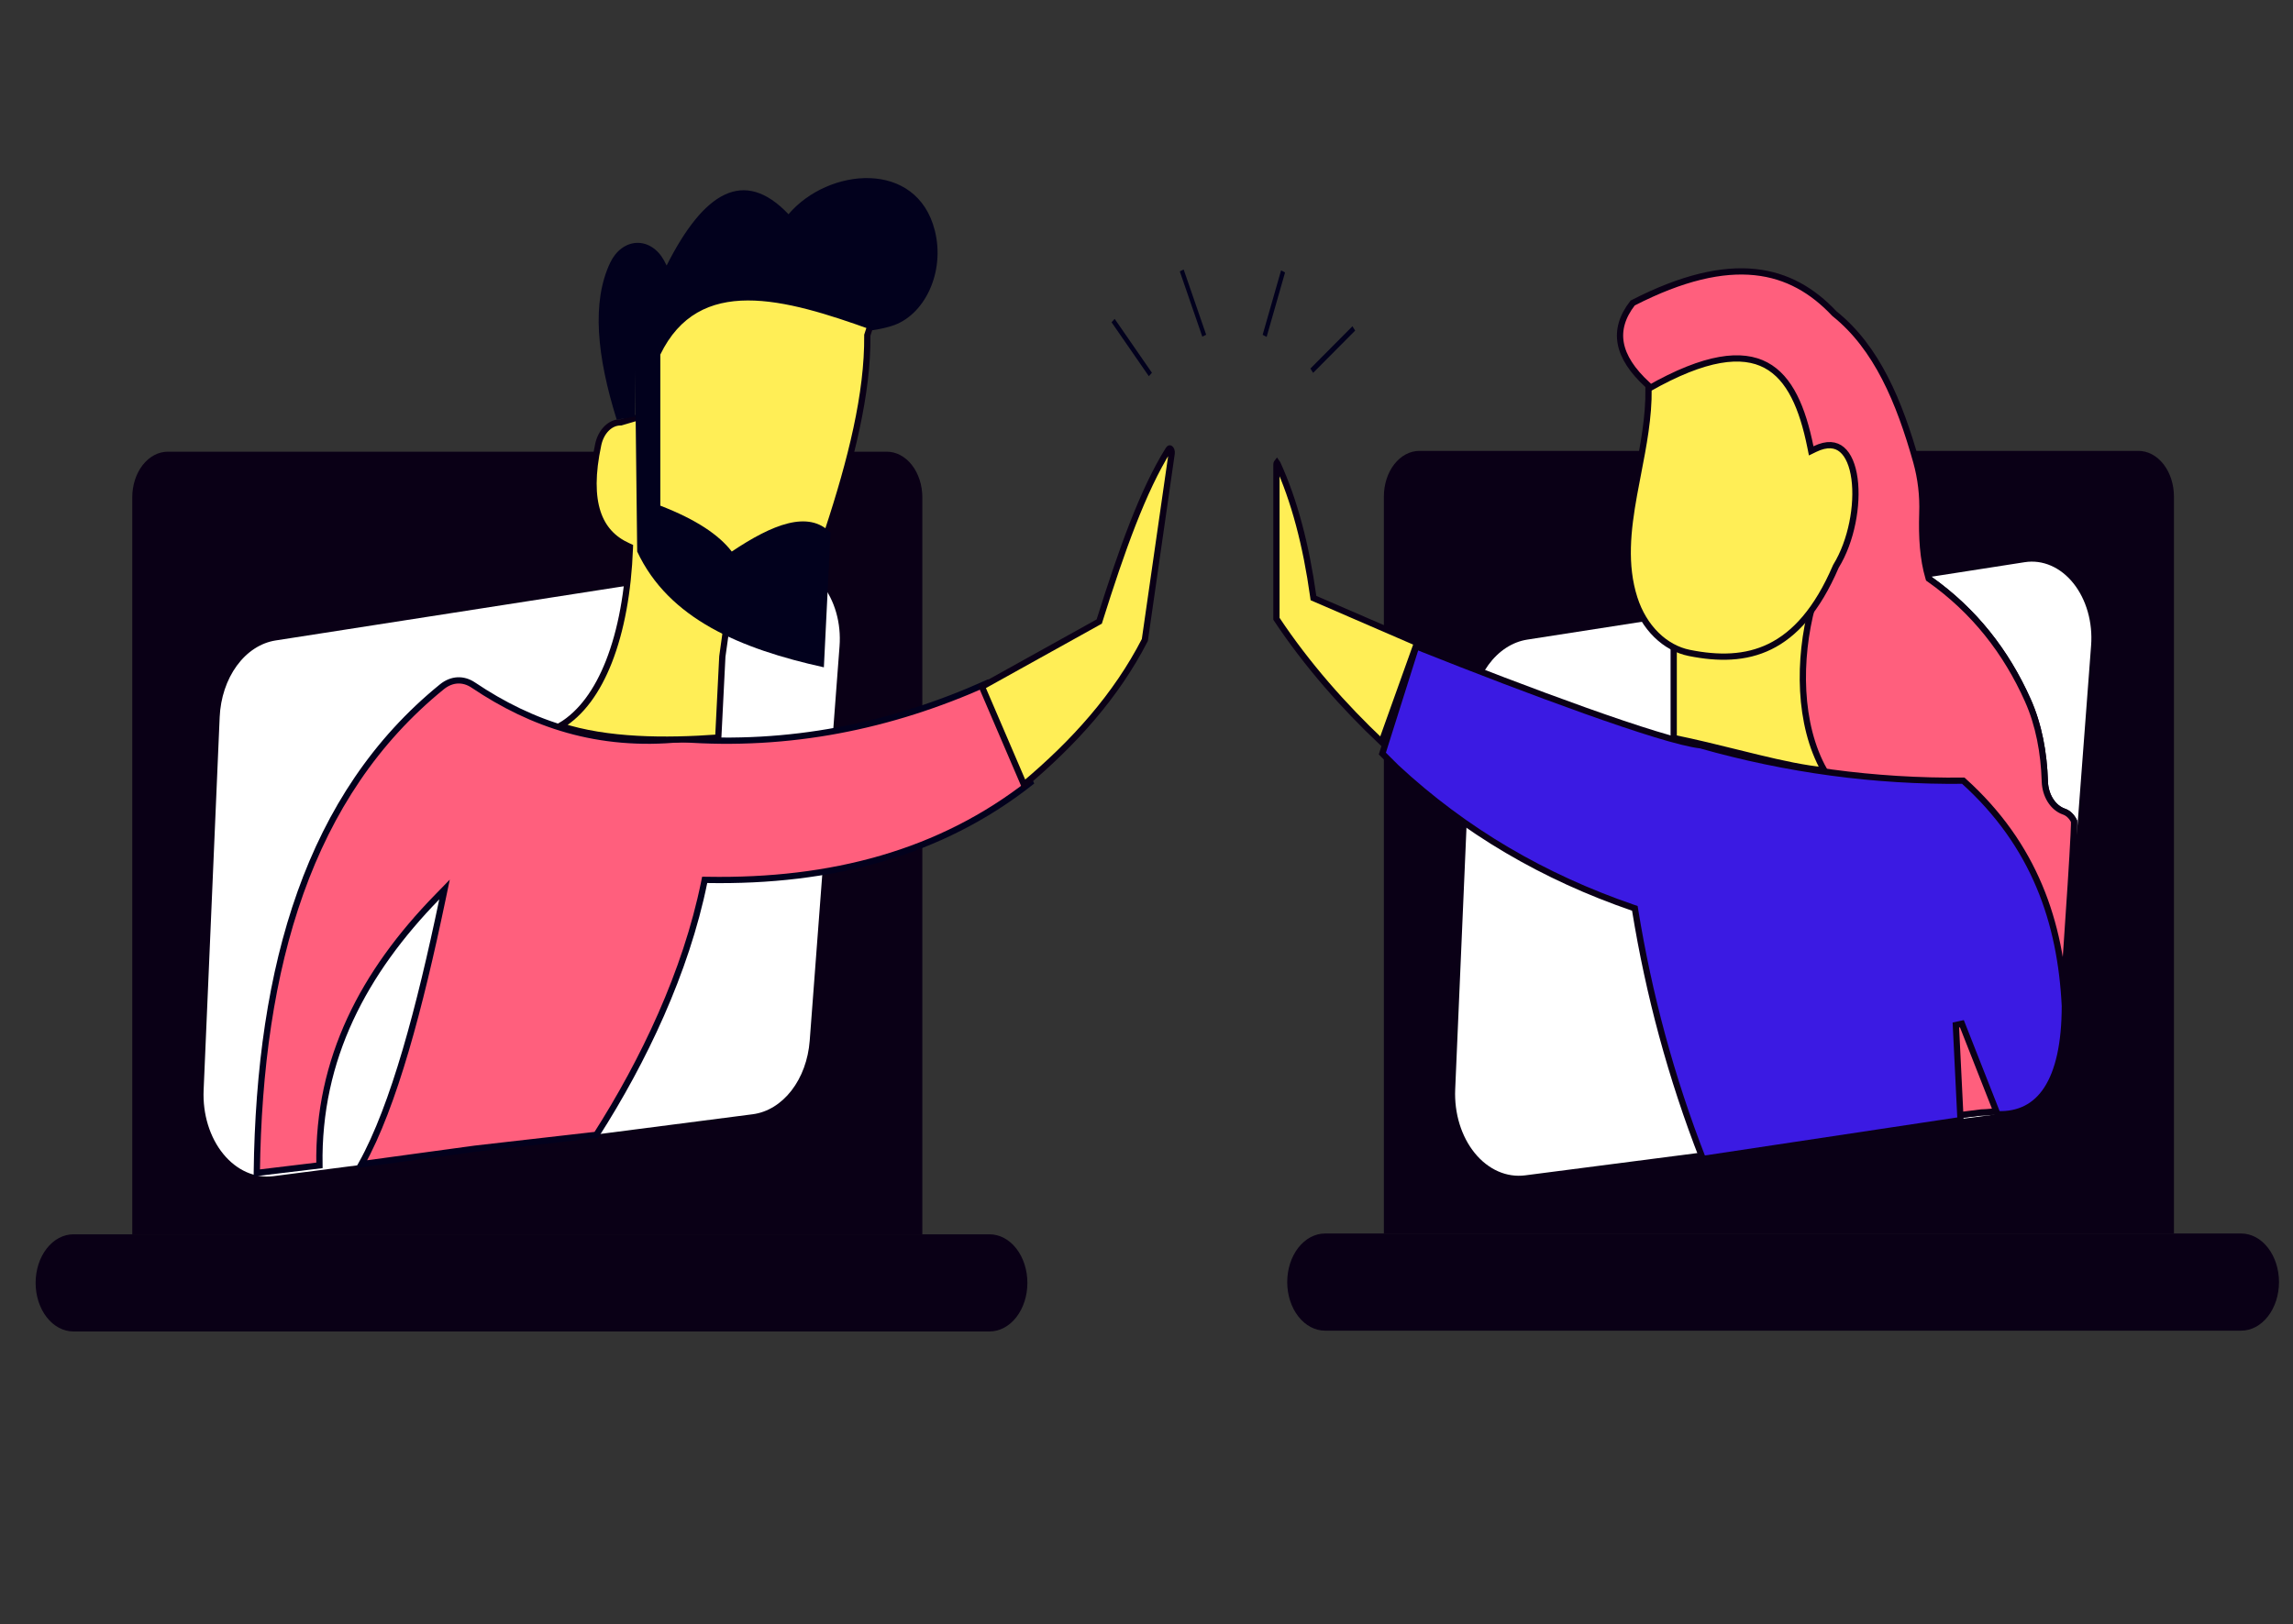 <svg width="367" height="260" viewBox="0 0 367 260" fill="none" xmlns="http://www.w3.org/2000/svg">
<rect x="0" y="0" width="367" height="260" fill="#333333" stroke="none"/>
<path d="M158.382 213.15H11.753C10.148 213.15 8.608 212.33 7.473 210.871C6.338 209.413 5.701 207.435 5.701 205.373V205.373C5.701 203.311 6.338 201.333 7.473 199.875C8.609 198.417 10.148 197.598 11.753 197.598H158.382C159.988 197.598 161.528 198.417 162.663 199.875C163.798 201.333 164.437 203.31 164.437 205.373V205.373C164.437 207.435 163.798 209.413 162.663 210.872C161.528 212.33 159.988 213.15 158.382 213.15V213.15Z" fill="#0A0016"/>
<path d="M21.17 197.598V79.614C21.17 77.677 21.77 75.819 22.836 74.45C23.903 73.08 25.349 72.311 26.857 72.311H141.936C143.444 72.311 144.89 73.081 145.956 74.45C147.022 75.82 147.621 77.677 147.622 79.614V197.598H21.17Z" fill="#0A0016"/>
<path d="M44.107 102.53L123.749 90.127C125.164 89.906 126.598 90.096 127.948 90.683C129.297 91.27 130.527 92.238 131.546 93.517C132.565 94.795 133.348 96.351 133.837 98.07C134.326 99.789 134.508 101.627 134.37 103.449L129.594 166.62C129.366 169.631 128.333 172.448 126.67 174.592C125.008 176.735 122.819 178.073 120.476 178.378L43.782 188.288C42.318 188.476 40.84 188.254 39.45 187.639C38.059 187.024 36.788 186.029 35.725 184.723C34.661 183.417 33.831 181.831 33.29 180.074C32.749 178.317 32.51 176.43 32.59 174.543L35.16 114.799C35.293 111.73 36.263 108.82 37.898 106.576C39.534 104.333 41.732 102.901 44.107 102.53Z" fill="white"/>
<path d="M75.98 183.899L57.852 186.373C63.065 177.003 67.194 161.296 70.795 144.082L71.147 142.398L69.947 143.63C58.295 155.599 50.84 169.421 51.127 186.563L41.099 187.769C41.525 154.603 49.443 127.211 70.75 109.929C71.532 109.301 72.387 108.966 73.244 108.924C74.1 108.883 74.963 109.135 75.767 109.681L75.769 109.682C85.088 115.952 95.765 119.634 109.007 118.303C126.296 119.586 142.528 116.291 157.919 109.401L164.916 125.286C150.543 136.591 133.049 141.208 113.203 140.861L112.787 140.854L112.704 141.261C109.787 155.621 102.991 169.869 95.451 181.673L75.991 183.897L75.991 183.897L75.98 183.899Z" fill="#FF5F7D" stroke="#02011D"/>
<path d="M89.68 116.204C93.055 114.214 95.623 110.572 97.438 105.972C99.439 100.901 100.551 94.604 100.806 87.888L100.819 87.552L100.512 87.413C98.167 86.356 96.5 84.628 95.647 82.03C94.787 79.409 94.742 75.864 95.746 71.173L95.746 71.173C95.972 70.119 96.457 69.209 97.107 68.573C97.755 67.939 98.525 67.615 99.296 67.615L99.368 67.615L99.438 67.595L119.276 61.757L117.966 88.252L115.615 105.077L115.612 105.099L115.611 105.121L114.96 118.075C106.53 118.693 97.172 118.65 89.68 116.204Z" fill="#FFEE56" stroke="#0A0016"/>
<path d="M138.841 53.579L138.816 53.657L138.816 53.738C138.9 62.977 136.222 73.694 132.488 85.007L118.762 99.281L103.497 86.763V53.151L117.886 44.329L140.351 48.928L138.841 53.579Z" fill="#FFEE56" stroke="#0A0016"/>
<path d="M358.705 213.022H212.076C210.47 213.021 208.931 212.202 207.796 210.743C206.661 209.285 206.023 207.307 206.023 205.244C206.023 203.182 206.661 201.204 207.796 199.746C208.931 198.288 210.47 197.469 212.076 197.469H358.705C360.31 197.469 361.85 198.288 362.985 199.746C364.121 201.204 364.759 203.182 364.759 205.244C364.759 207.307 364.121 209.285 362.985 210.743C361.85 212.202 360.31 213.021 358.705 213.022V213.022Z" fill="#0A0016"/>
<path d="M221.492 197.469V79.486C221.492 77.549 222.091 75.691 223.157 74.321C224.224 72.952 225.67 72.182 227.177 72.182H342.259C343.766 72.182 345.213 72.952 346.279 74.321C347.345 75.691 347.944 77.549 347.944 79.486V197.469H221.492Z" fill="#0A0016"/>
<path d="M324.071 89.998L309.129 92.326C316.343 97.433 321.505 104.057 325.012 111.903C326.796 115.901 327.631 120.432 327.775 125.035C327.775 125.065 327.775 125.095 327.775 125.124C327.816 126.125 328.102 127.084 328.594 127.863C329.085 128.641 329.756 129.2 330.51 129.458C331.314 129.732 332.004 130.396 332.434 131.311C332.478 131.412 332.459 132.269 332.395 133.641L334.686 103.32C334.824 101.499 334.642 99.662 334.153 97.944C333.665 96.225 332.882 94.67 331.864 93.391C330.845 92.113 329.616 91.144 328.268 90.557C326.919 89.97 325.485 89.779 324.071 89.998Z" fill="white"/>
<path d="M303.196 180.1L275.366 97.579L244.429 102.397C242.054 102.768 239.856 104.2 238.221 106.443C236.585 108.687 235.615 111.597 235.482 114.666L232.907 174.415C232.827 176.302 233.065 178.189 233.606 179.946C234.147 181.703 234.978 183.289 236.041 184.595C237.104 185.901 238.375 186.895 239.766 187.511C241.157 188.126 242.635 188.347 244.099 188.16L320.802 178.232C322.858 177.971 324.804 176.911 326.38 175.193C324.299 177.249 321.312 178.457 317.167 178.581L303.196 180.1Z" fill="white"/>
<path d="M330.352 129.931L330.353 129.931C330.988 130.147 331.571 130.679 331.956 131.463C331.957 131.482 331.958 131.508 331.959 131.54C331.962 131.645 331.962 131.796 331.958 131.993C331.95 132.385 331.928 132.937 331.894 133.618L331.894 133.62C331.72 137.4 331.209 145.128 330.741 151.918C330.507 155.311 330.284 158.468 330.119 160.777C330.037 161.931 329.969 162.873 329.922 163.527L329.867 164.281L329.853 164.478L329.849 164.528L329.848 164.541L329.848 164.544L329.848 164.545C329.848 164.545 329.848 164.545 329.868 164.546C329.906 164.549 330.018 164.557 330.346 164.581L329.848 164.545L329.848 164.547C329.54 168.988 328.368 172.502 326.007 174.851C324.037 176.796 321.183 177.972 317.132 178.093L317.108 178.094L317.085 178.096L303.702 179.775L275.833 97.431L275.833 97.43L263.813 61.791L263.772 61.669L263.677 61.583C261.221 59.328 259.801 57.121 259.406 54.965C259.02 52.858 259.598 50.715 261.311 48.509C269.312 44.396 275.673 43.026 280.863 43.559C286.06 44.093 290.146 46.542 293.578 50.187L293.602 50.213L293.63 50.234C300.386 55.652 303.99 64.275 306.709 73.93C307.447 76.57 307.774 79.372 307.671 82.177L307.671 82.18C307.551 85.964 307.766 89.487 308.654 92.468L308.703 92.634L308.844 92.734C315.979 97.785 321.086 104.335 324.559 112.107L324.559 112.108C326.31 116.022 327.136 120.49 327.279 125.043V125.124V125.134L327.28 125.144C327.323 126.225 327.633 127.27 328.175 128.13C328.717 128.989 329.474 129.63 330.352 129.931Z" fill="#FF5F7D" stroke="#0A0016"/>
<path d="M221.247 120.635L226.667 103.46L227.807 103.925L227.807 103.925L227.811 103.926C235.844 107.122 245.424 110.807 253.745 113.772C257.906 115.255 261.756 116.559 264.943 117.532C268.087 118.492 270.623 119.143 272.177 119.313C286.036 123.237 300.119 125.135 314.227 124.978C325.653 135.261 329.823 147.669 330.482 161.034C330.481 167.079 329.467 171.528 327.585 174.398C325.783 177.146 323.158 178.488 319.704 178.374L314.005 163.884L313.04 164.092L313.787 179.315L272.548 185.528C267.445 172.458 263.897 159.178 261.71 145.712L261.662 145.416L261.378 145.319C247.193 140.452 234.477 133.089 223.455 122.837L221.247 120.635Z" fill="#3B1AE3" stroke="#0A0016"/>
<path d="M278.039 120.504C274.823 119.708 271.419 118.867 267.88 118.141V103.58L282.461 83.601L290.056 97.004C287.775 105.544 287.827 115.974 291.975 123.33C288.798 123.028 285.238 122.254 281.348 121.316C280.269 121.055 279.165 120.782 278.039 120.504Z" fill="#FFEE56" stroke="#0A0016"/>
<path d="M289.759 71.545L289.887 72.178L290.467 71.895C292.446 70.933 293.839 71.158 294.813 71.985C295.84 72.856 296.529 74.495 296.817 76.622C297.391 80.858 296.32 86.625 293.862 90.626L293.843 90.657L293.828 90.69C290.825 97.683 287.231 101.57 283.298 103.502C279.362 105.435 275.003 105.452 270.379 104.525C266.51 103.747 263.105 100.526 261.581 95.751C259.89 90.448 260.495 84.917 261.521 79.219C261.723 78.096 261.942 76.965 262.162 75.829C263.031 71.337 263.917 66.76 263.853 62.23C273.031 57.01 278.843 56.44 282.637 58.46C286.489 60.511 288.505 65.351 289.759 71.545Z" fill="#FFEE56" stroke="#0A0016"/>
<path d="M177.908 51.593L183.873 60.224L184.37 59.676L178.405 51.045L177.908 51.593Z" fill="#02011D"/>
<path d="M188.83 43.447L192.433 53.896L193.05 53.587L189.447 43.139L188.83 43.447Z" fill="#02011D"/>
<path d="M205.039 43.283L202.088 53.599L202.726 53.934L205.676 43.618L205.039 43.283Z" fill="#02011D"/>
<path d="M216.459 52.231L209.73 59.001L210.169 59.69L216.898 52.921L216.459 52.231Z" fill="#02011D"/>
<path d="M98.705 67.184C95.537 57.054 94.666 48.347 97.663 42.054C98.107 41.117 98.725 40.336 99.463 39.782C100.201 39.228 101.034 38.919 101.888 38.882C102.742 38.845 103.589 39.081 104.354 39.57C105.119 40.059 105.777 40.784 106.27 41.681C106.416 41.948 106.556 42.22 106.695 42.502C112.609 30.793 119.023 26.738 126.201 34.294C132.582 26.808 146.746 25.498 149.621 36.908C151.304 43.579 147.978 50.596 142.657 52.202C141.666 52.495 140.664 52.717 139.654 52.866C125.453 47.727 111.886 43.999 105.687 56.758V80.951C111.434 83.174 115.071 85.63 117.121 88.296C123.637 83.928 129.382 81.64 132.927 85.272L131.863 106.829C118.463 103.864 107.027 99.063 101.986 88.298L101.731 66.408L101.648 59.349V66.695L98.705 67.184Z" fill="#02011D"/>
<path d="M187.039 71.932L187.04 71.931C187.108 71.821 187.174 71.788 187.202 71.78C187.221 71.775 187.249 71.772 187.297 71.806C187.353 71.845 187.428 71.934 187.481 72.086C187.533 72.236 187.552 72.414 187.529 72.589C187.529 72.59 187.529 72.59 187.528 72.591L183.234 102.461C178.656 111.376 171.906 118.892 163.89 125.615L157.161 109.934L175.76 99.599L175.935 99.502L175.995 99.311C179.518 88.104 182.932 78.491 187.039 71.932Z" fill="#FFEE56" stroke="#0A0016"/>
<path d="M204.421 74.115L204.421 74.116C207.171 80.108 209.044 87.29 210.184 95.463L210.223 95.741L210.481 95.852L226.804 102.917L221.124 118.789C215.14 113.137 209.196 106.452 204.296 99.061V74.354C204.297 74.248 204.322 74.157 204.355 74.094C204.365 74.075 204.375 74.061 204.383 74.051C204.394 74.065 204.408 74.086 204.421 74.115Z" fill="#FFEE56" stroke="#0A0016"/>
</svg>
